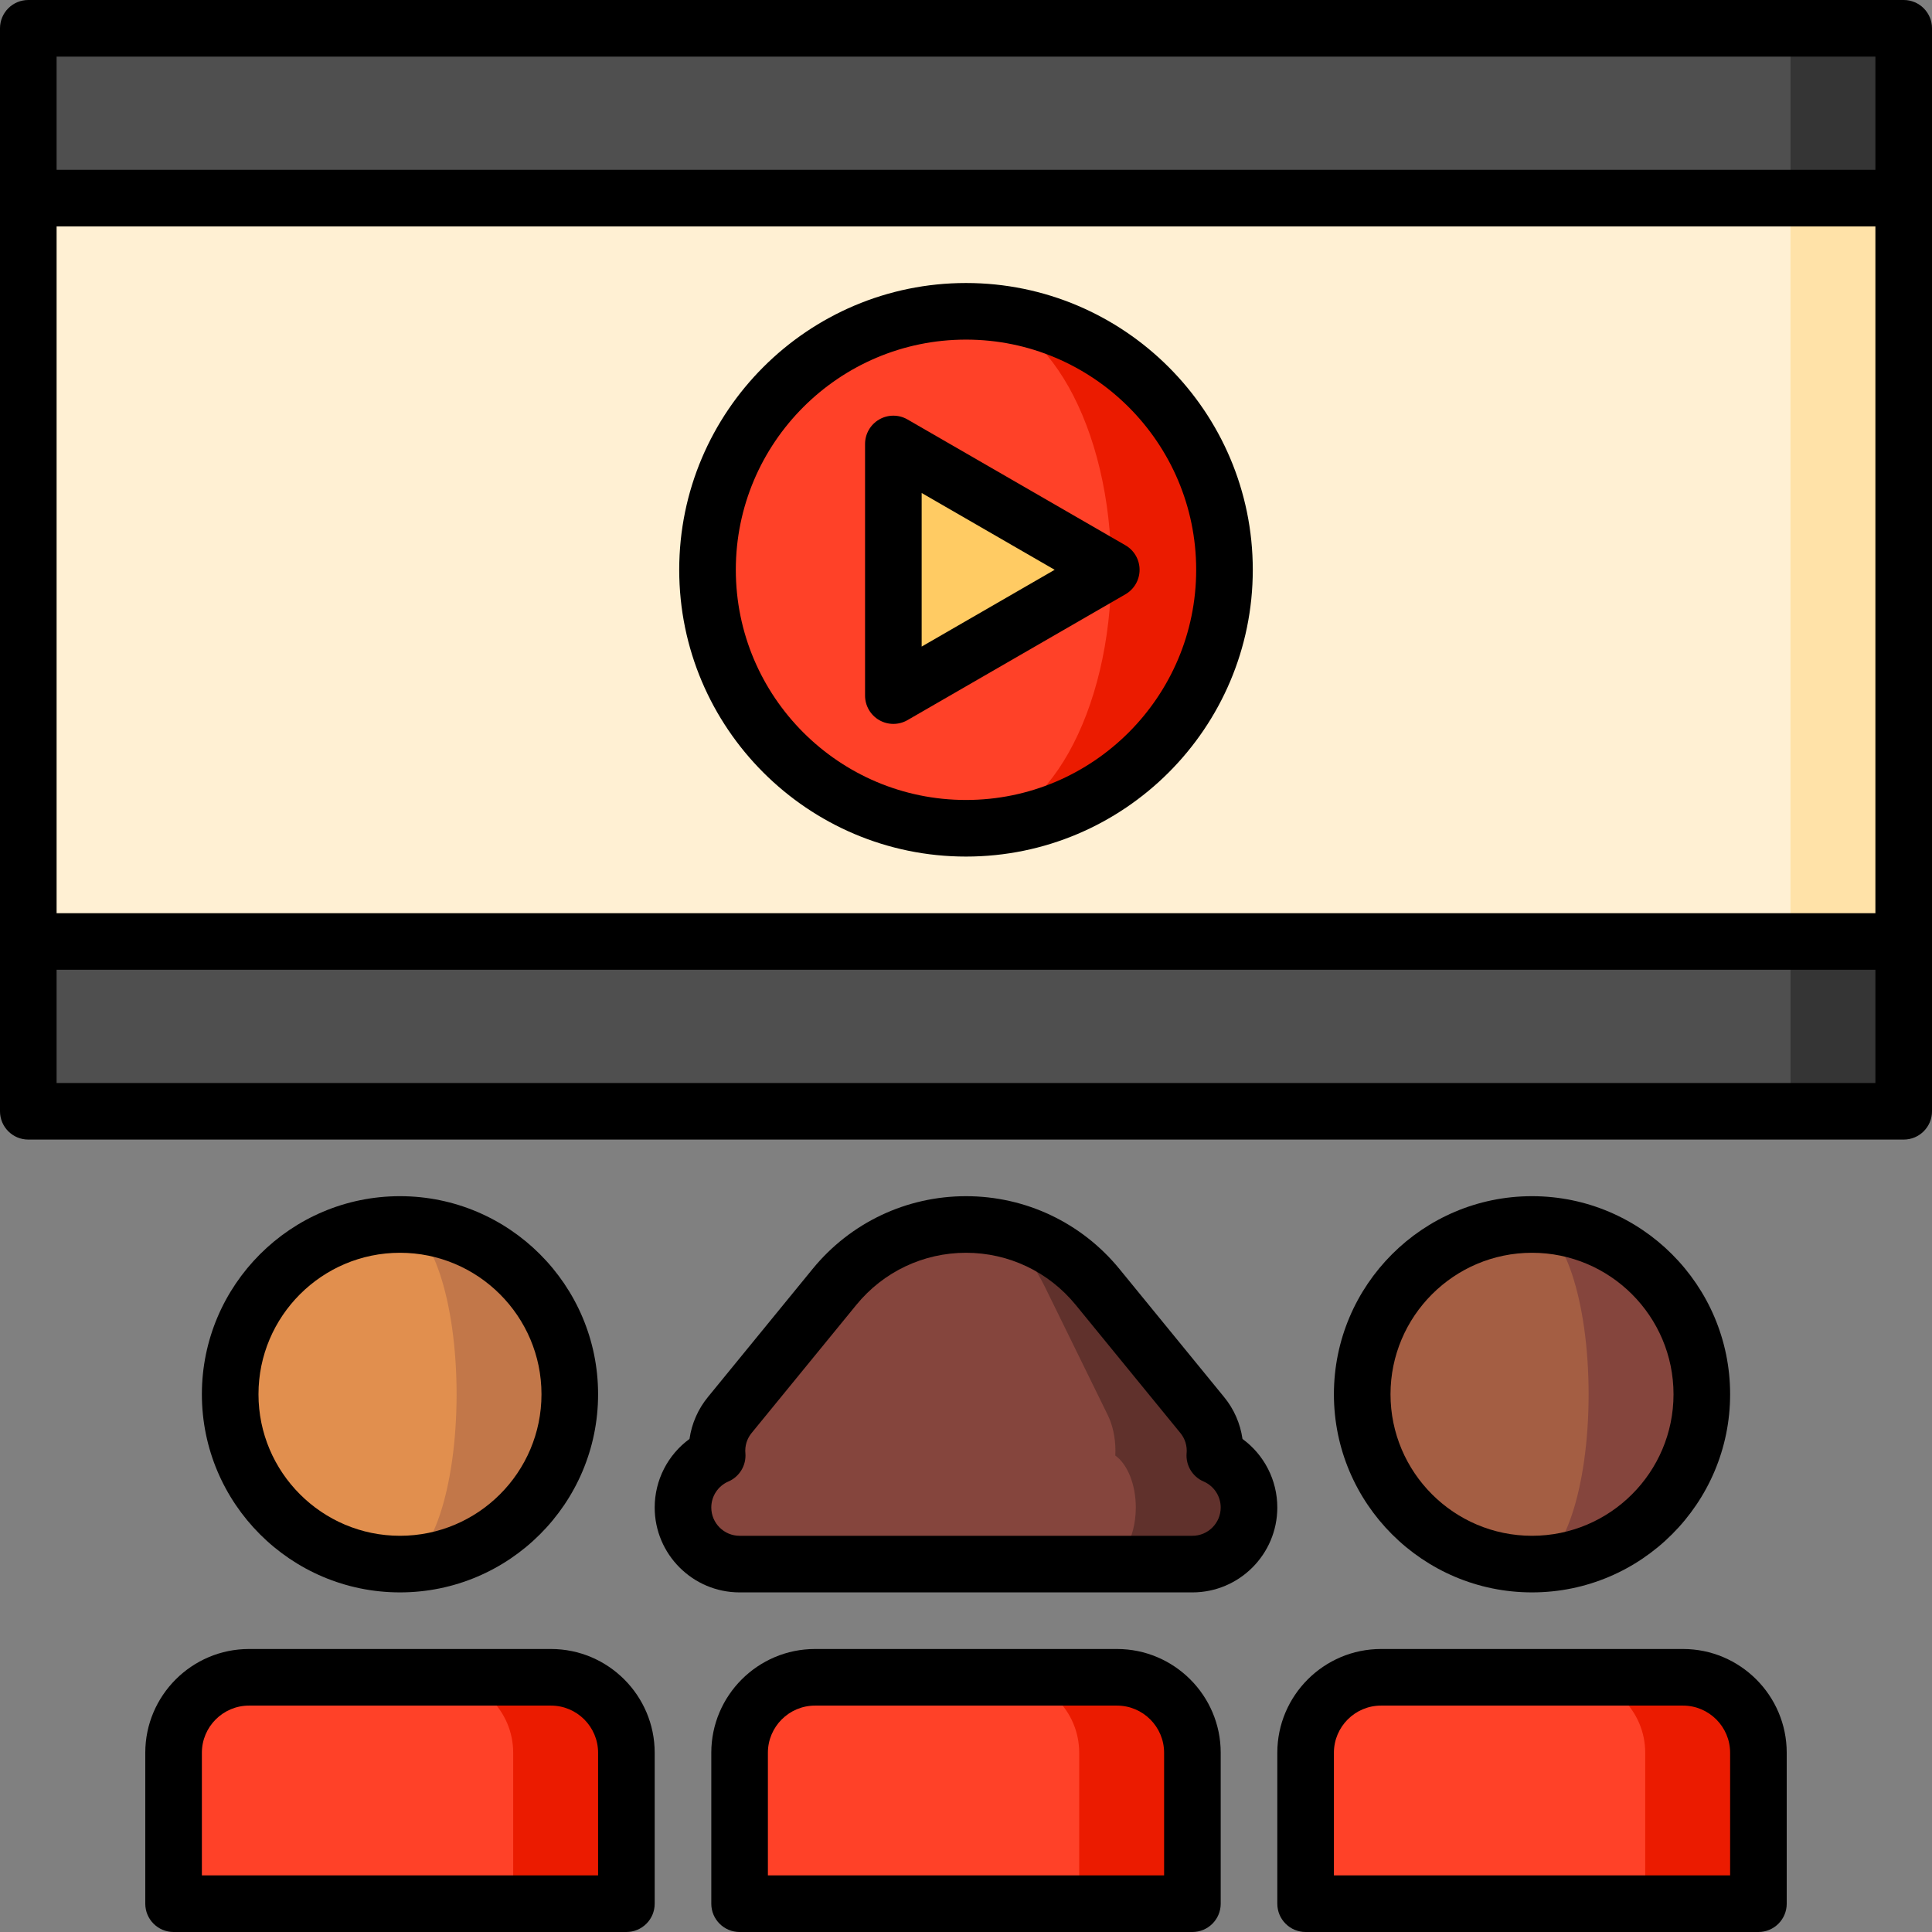 <svg id="Capa_1" enable-background="new 0 0 512 512" height="512" viewBox="0 0 512 512" width="512" xmlns="http://www.w3.org/2000/svg"><rect x="0" y="0" width="512" height="512" fill="#808080" stroke="none"/><g><path d="m474.5 7.502-90 143.498 90 143.5h30v-287z" fill="#353535"/><path d="m474.5 294.5h-467v-45l60-98.5-60-98.5v-45h467v45l-60 98.5 60 98.5z" fill="#4f4f4f"/><path d="m474.5 52.502-90 98.498 90 98.5h30v-197z" fill="#ffe2a8"/><path d="m7.5 52.5h467v197h-467z" fill="#fff0d3"/><path d="m321.938 385.727c.033-.406.062-.813.062-1.227 0-3.624-1.285-6.948-3.425-9.541l-27.711-33.913c-8.258-10.097-20.807-16.546-34.864-16.546l36 90h24c8.284 0 15-6.716 15-15 0-6.174-3.733-11.472-9.062-13.773z" fill="#60312c"/><path d="m301 399.5c0-6.174-2.24-11.472-5.437-13.773.02-.406.037-.813.037-1.227 0-3.624-.771-6.948-2.055-9.541l-16.627-33.913c-4.955-10.097-12.484-16.546-20.918-16.546-14.057 0-26.606 6.449-34.858 16.546-.006 0-27.717 33.913-27.717 33.913-2.14 2.593-3.425 5.917-3.425 9.541 0 .414.029.821.062 1.227-5.33 2.301-9.062 7.599-9.062 13.773 0 8.284 6.716 15 15 15h96c4.97 0 9-6.716 9-15z" fill="#85453d"/><path d="m296 444.5h-30l20 60h30v-40c0-11.046-8.954-20-20-20z" fill="#eb1b00"/><path d="m266 444.5h-50c-11.046 0-20 8.954-20 20v40h90v-40c0-11.046-8.954-20-20-20z" fill="#ff4128"/><path d="m146 444.5h-30l20 60h30v-40c0-11.046-8.954-20-20-20z" fill="#eb1b00"/><path d="m116 444.5h-50c-11.046 0-20 8.954-20 20v40h90v-40c0-11.046-8.954-20-20-20z" fill="#ff4128"/><path d="m106 324.5v90c24.853 0 45-20.147 45-45s-20.147-45-45-45z" fill="#c27749"/><path d="m121 369.5c0-24.853-6.716-45-15-45-24.853 0-45 20.147-45 45s20.147 45 45 45c8.284 0 15-20.147 15-45z" fill="#e18f4e"/><path d="m446 444.5h-30l20 60h30v-40c0-11.046-8.954-20-20-20z" fill="#eb1b00"/><path d="m416 444.5h-50c-11.046 0-20 8.954-20 20v40h90v-40c0-11.046-8.954-20-20-20z" fill="#ff4128"/><path d="m406 324.5v90c24.853 0 45-20.147 45-45s-20.147-45-45-45z" fill="#85453d"/><path d="m421 369.5c0-24.853-6.716-45-15-45-24.853 0-45 20.147-45 45s20.147 45 45 45c8.284 0 15-20.147 15-45z" fill="#a45e43"/><path d="m256 82.5v137c37.832 0 68.5-30.669 68.5-68.5 0-37.832-30.669-68.5-68.5-68.5z" fill="#eb1b00"/><path d="m294.5 151c0-37.832-17.237-68.5-38.5-68.5-37.832 0-68.5 30.668-68.5 68.5 0 37.831 30.668 68.5 68.5 68.5 21.263 0 38.5-30.669 38.5-68.5z" fill="#ff4128"/><path d="m294.5 151-57.75-33.342v66.684z" fill="#ffcb63"/><path d="m504.5 0h-497c-4.143 0-7.5 3.357-7.5 7.5v287c0 4.143 3.357 7.5 7.5 7.5h497c4.143 0 7.5-3.357 7.5-7.5v-287c0-4.143-3.357-7.5-7.5-7.5zm-489.5 60h482v182h-482zm482-45v30h-482v-30zm-482 272v-30h482v30z"/><path d="m296 437h-80c-15.163 0-27.5 12.337-27.5 27.5v40c0 4.143 3.357 7.5 7.5 7.5h120c4.143 0 7.5-3.357 7.5-7.5v-40c0-15.163-12.337-27.5-27.5-27.5zm12.5 60h-105v-32.5c0-6.893 5.607-12.5 12.5-12.5h80c6.893 0 12.5 5.607 12.5 12.5z"/><path d="m106 422c28.948 0 52.5-23.552 52.5-52.5s-23.552-52.5-52.5-52.5-52.5 23.552-52.5 52.5 23.552 52.5 52.5 52.5zm0-90c20.678 0 37.5 16.822 37.5 37.5s-16.822 37.5-37.5 37.5-37.5-16.822-37.5-37.5 16.822-37.5 37.5-37.5z"/><path d="m146 437h-80c-15.163 0-27.5 12.337-27.5 27.5v40c0 4.143 3.357 7.5 7.5 7.5h120c4.143 0 7.5-3.357 7.5-7.5v-40c0-15.163-12.337-27.5-27.5-27.5zm12.5 60h-105v-32.5c0-6.893 5.607-12.5 12.5-12.5h80c6.893 0 12.5 5.607 12.5 12.5z"/><path d="m406 422c28.948 0 52.5-23.552 52.5-52.5s-23.552-52.5-52.5-52.5-52.5 23.552-52.5 52.5 23.552 52.5 52.5 52.5zm0-90c20.678 0 37.5 16.822 37.5 37.5s-16.822 37.5-37.5 37.5-37.5-16.822-37.5-37.5 16.822-37.5 37.5-37.5z"/><path d="m446 437h-80c-15.163 0-27.5 12.337-27.5 27.5v40c0 4.143 3.357 7.5 7.5 7.5h120c4.143 0 7.5-3.357 7.5-7.5v-40c0-15.163-12.337-27.5-27.5-27.5zm12.5 60h-105v-32.5c0-6.893 5.607-12.5 12.5-12.5h80c6.893 0 12.5 5.607 12.5 12.5z"/><path d="m329.275 381.334c-.581-4.078-2.272-7.946-4.894-11.12l-27.713-33.916c-10.028-12.264-24.852-19.298-40.668-19.298-15.819 0-30.642 7.034-40.665 19.3-.386.471-27.694 33.886-27.694 33.886-2.639 3.197-4.334 7.07-4.916 11.147-5.722 4.178-9.225 10.885-9.225 18.167 0 12.406 10.094 22.5 22.5 22.5h120c12.406 0 22.5-10.094 22.5-22.5 0-7.282-3.503-13.988-9.225-18.166zm-13.275 25.666h-120c-4.136 0-7.5-3.364-7.5-7.5 0-2.995 1.78-5.698 4.534-6.888 2.947-1.272 4.758-4.279 4.504-7.479-.017-.21-.038-.42-.038-.634 0-2.229.93-3.822 1.732-4.796 9.305-11.387 26.993-33.032 27.673-33.858.016-.018.03-.036.045-.054 7.163-8.764 17.751-13.791 29.05-13.791 11.298 0 21.889 5.027 29.056 13.791l27.735 33.943c.779.944 1.709 2.538 1.709 4.766 0 .208-.021.411-.037.615-.263 3.206 1.549 6.223 4.502 7.497 2.755 1.189 4.535 3.893 4.535 6.888 0 4.136-3.364 7.5-7.5 7.5z"/><path d="m256 75c-41.906 0-76 34.094-76 76s34.094 76 76 76 76-34.094 76-76-34.094-76-76-76zm0 137c-33.636 0-61-27.364-61-61s27.364-61 61-61 61 27.364 61 61-27.364 61-61 61z"/><path d="m298.25 144.505-57.75-33.342c-2.32-1.34-5.18-1.34-7.5 0s-3.75 3.815-3.75 6.495v66.684c0 2.68 1.43 5.155 3.75 6.495 1.16.67 2.455 1.005 3.75 1.005s2.59-.335 3.75-1.005l57.75-33.342c2.32-1.34 3.75-3.815 3.75-6.495s-1.43-5.155-3.75-6.495zm-54 26.847v-40.703l35.25 20.351z"/></g></svg>